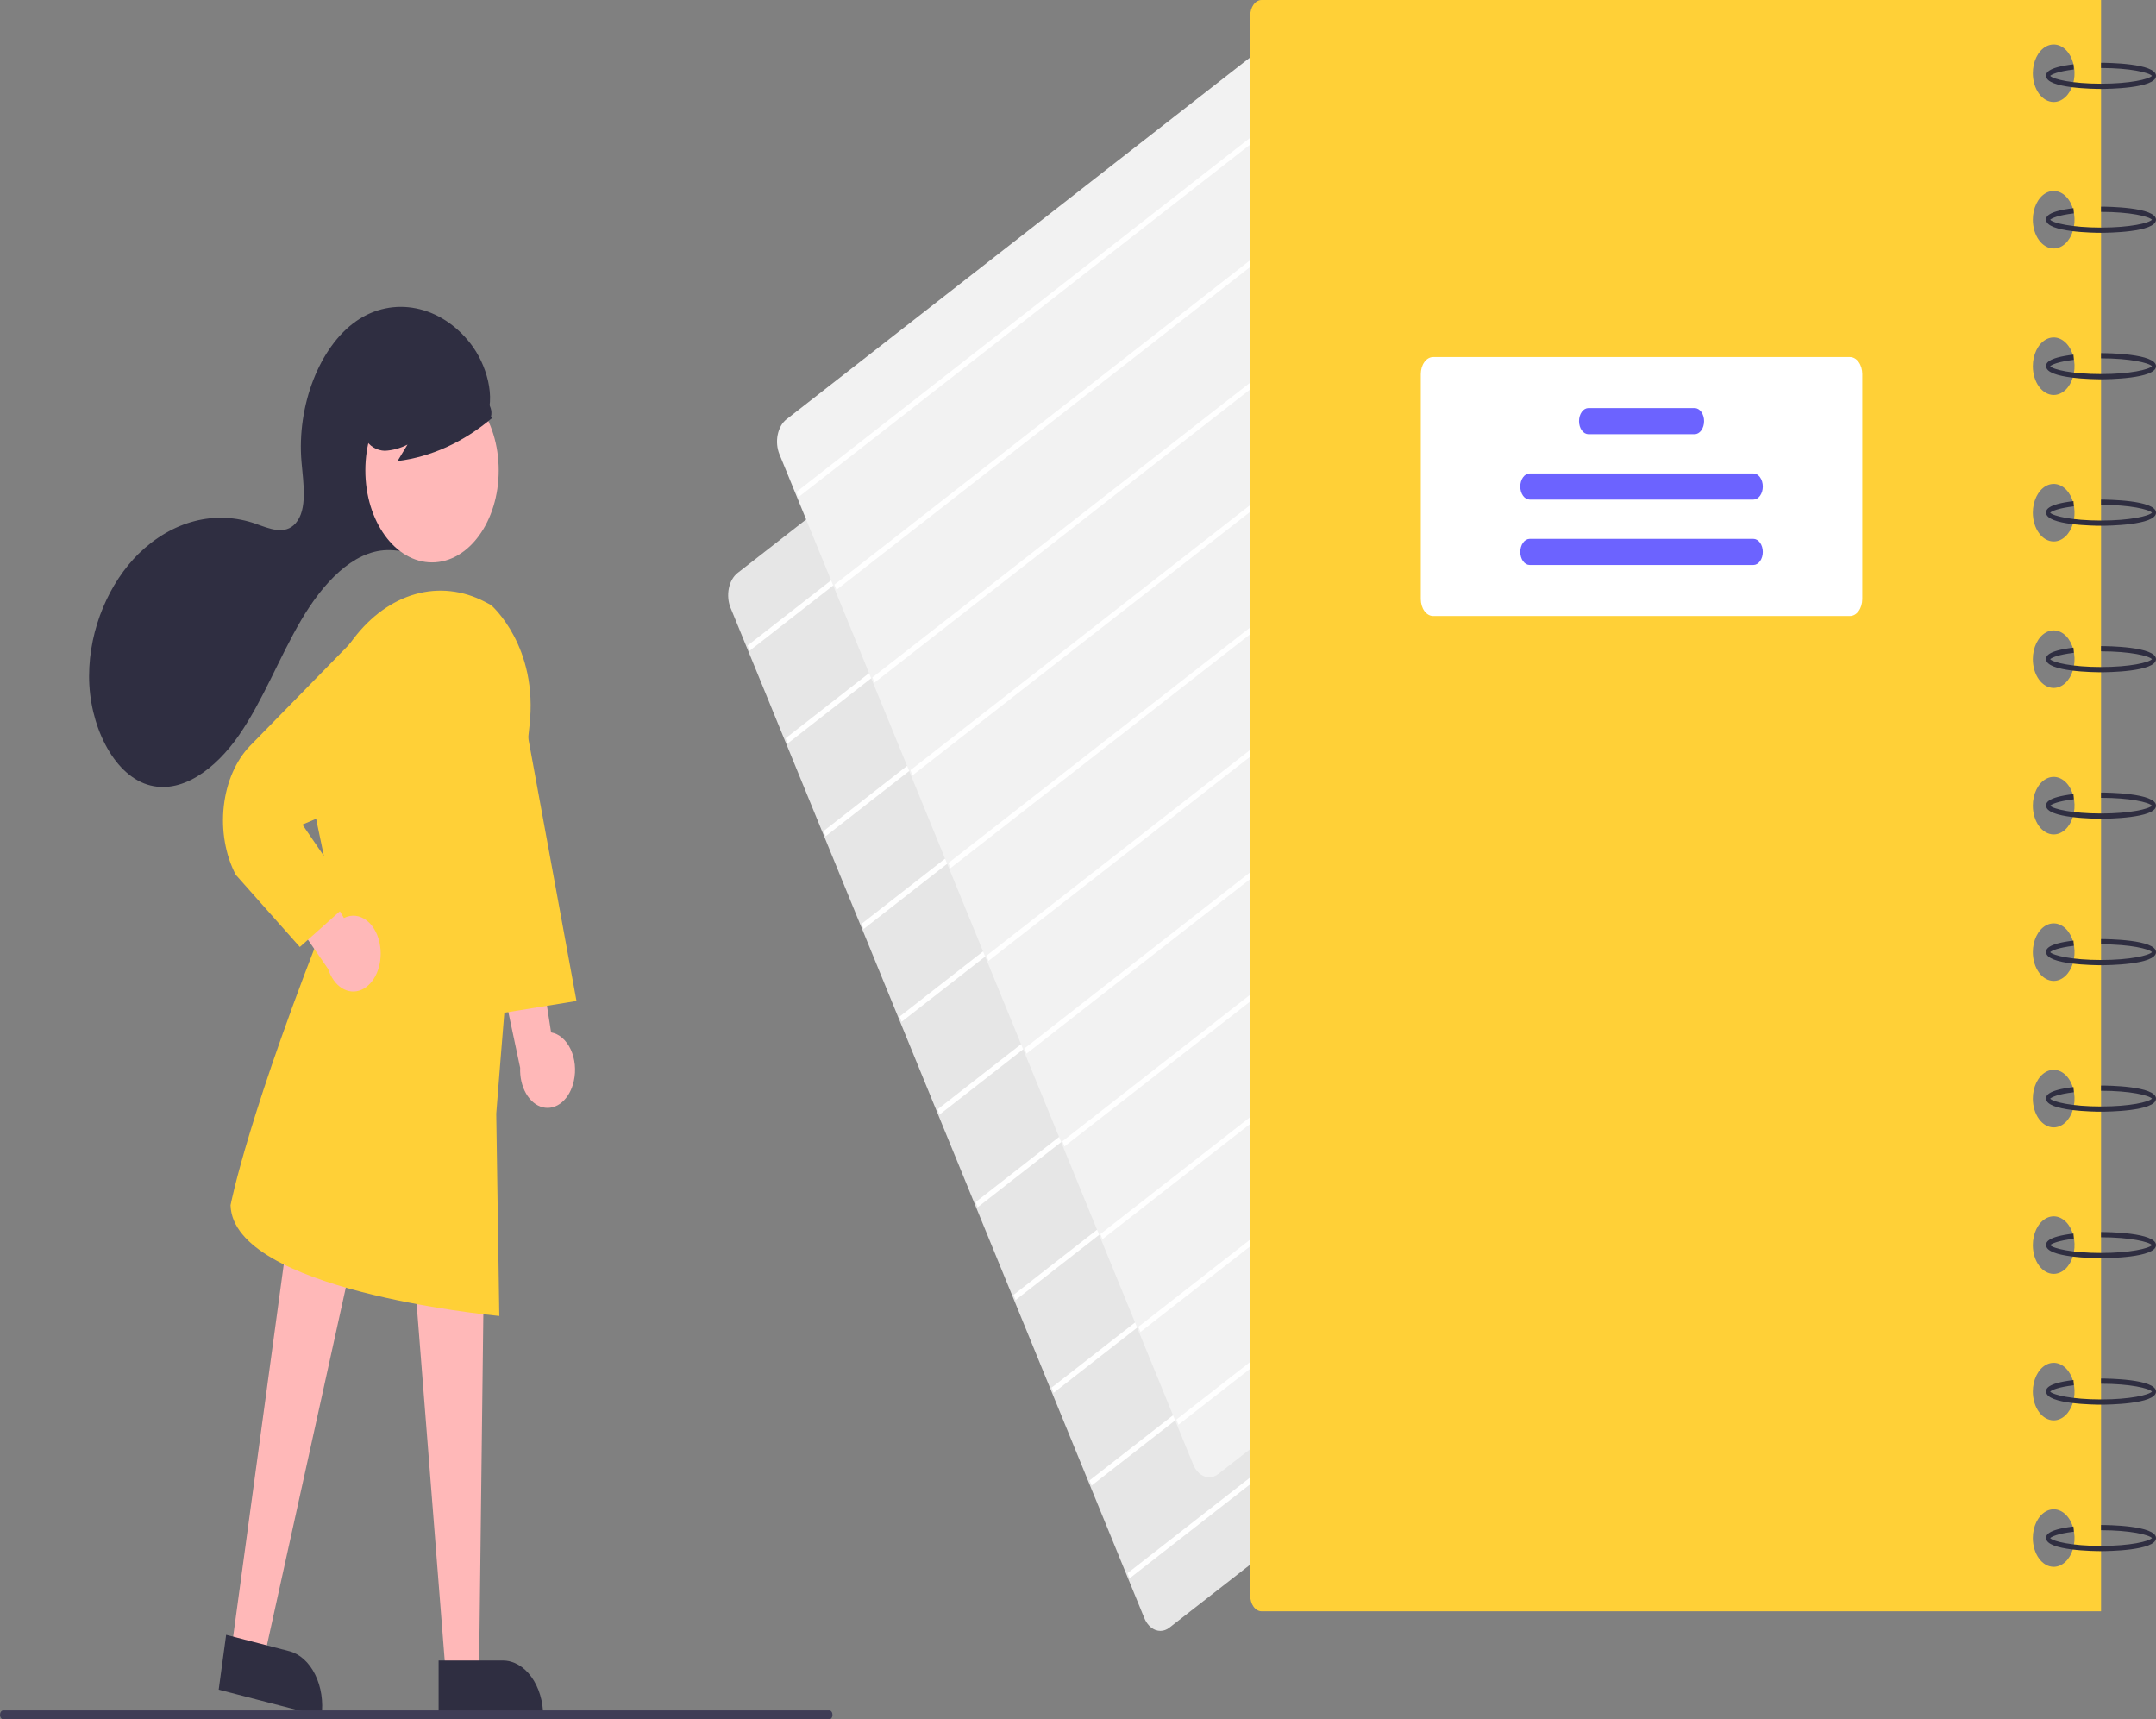 <svg width="227" height="181" viewBox="0 0 227 181" fill="none" xmlns="http://www.w3.org/2000/svg">
<rect x="0" y="0" width="227" height="181" fill="#808080" stroke="none"/>
<g clip-path="url(#clip0)">
<path d="M122.176 171.692C122.511 171.692 122.841 171.571 123.132 171.343L178.435 128.188C178.885 127.836 179.215 127.253 179.353 126.565C179.491 125.878 179.426 125.143 179.173 124.522L135.614 18.183C135.489 17.875 135.32 17.605 135.118 17.387C134.917 17.17 134.686 17.009 134.439 16.914C134.193 16.82 133.935 16.793 133.681 16.836C133.427 16.879 133.181 16.991 132.959 17.165L77.656 60.32C77.206 60.671 76.876 61.255 76.738 61.942C76.6 62.629 76.664 63.364 76.918 63.985L120.476 170.324C120.602 170.633 120.77 170.903 120.972 171.121C121.174 171.339 121.405 171.499 121.652 171.593C121.822 171.659 121.999 171.692 122.176 171.692Z" fill="#E6E6E6"/>
<path d="M137.157 22.349L137.379 22.892L78.932 68.5L78.709 67.958L137.157 22.349Z" fill="white"/>
<path d="M141.157 32.115L141.379 32.657L82.932 78.266L82.71 77.723L141.157 32.115Z" fill="white"/>
<path d="M145.157 41.88L145.38 42.423L86.932 88.031L86.71 87.489L145.157 41.88Z" fill="white"/>
<path d="M149.158 51.646L149.38 52.189L90.932 97.797L90.71 97.255L149.158 51.646Z" fill="white"/>
<path d="M153.158 61.412L153.38 61.955L94.933 107.563L94.71 107.021L153.158 61.412Z" fill="white"/>
<path d="M157.158 71.178L157.38 71.721L98.933 117.329L98.71 116.787L157.158 71.178Z" fill="white"/>
<path d="M161.158 80.944L161.38 81.486L102.933 127.095L102.711 126.552L161.158 80.944Z" fill="white"/>
<path d="M165.158 90.709L165.381 91.252L106.933 136.86L106.711 136.318L165.158 90.709Z" fill="white"/>
<path d="M169.159 100.476L169.381 101.018L110.934 146.627L110.711 146.084L169.159 100.476Z" fill="white"/>
<path d="M173.159 110.241L173.381 110.784L114.934 156.392L114.712 155.85L173.159 110.241Z" fill="white"/>
<path d="M177.159 120.007L177.381 120.55L118.934 166.158L118.712 165.616L177.159 120.007Z" fill="white"/>
<path d="M127.32 155.518C127.656 155.518 127.985 155.397 128.277 155.169L183.58 112.014C184.029 111.662 184.359 111.079 184.498 110.392C184.636 109.704 184.571 108.969 184.317 108.348L140.759 2.009C140.633 1.701 140.464 1.431 140.263 1.213C140.061 0.996 139.83 0.835 139.584 0.741C139.337 0.646 139.079 0.62 138.825 0.663C138.571 0.706 138.326 0.817 138.103 0.991L82.8 44.146C82.351 44.498 82.021 45.081 81.882 45.768C81.744 46.455 81.809 47.19 82.062 47.812L125.621 154.151C125.746 154.459 125.915 154.73 126.116 154.947C126.318 155.165 126.549 155.325 126.796 155.419C126.967 155.485 127.143 155.518 127.32 155.518Z" fill="#F2F2F2"/>
<path d="M142.302 6.175L142.524 6.718L84.076 52.326L83.854 51.784L142.302 6.175Z" fill="white"/>
<path d="M146.302 15.941L146.524 16.483L88.077 62.092L87.854 61.549L146.302 15.941Z" fill="white"/>
<path d="M150.302 25.706L150.524 26.249L92.077 71.858L91.855 71.315L150.302 25.706Z" fill="white"/>
<path d="M154.302 35.473L154.525 36.015L96.077 81.624L95.855 81.081L154.302 35.473Z" fill="white"/>
<path d="M158.302 45.238L158.525 45.781L100.077 91.389L99.855 90.847L158.302 45.238Z" fill="white"/>
<path d="M162.303 55.004L162.525 55.547L104.077 101.155L103.855 100.613L162.303 55.004Z" fill="white"/>
<path d="M166.303 64.77L166.525 65.312L108.078 110.921L107.855 110.378L166.303 64.77Z" fill="white"/>
<path d="M170.303 74.536L170.526 75.079L112.078 120.687L111.856 120.145L170.303 74.536Z" fill="white"/>
<path d="M174.303 84.302L174.526 84.844L116.078 130.453L115.856 129.91L174.303 84.302Z" fill="white"/>
<path d="M178.304 94.067L178.526 94.61L120.078 140.218L119.856 139.676L178.304 94.067Z" fill="white"/>
<path d="M182.304 103.833L182.526 104.376L124.079 149.984L123.856 149.442L182.304 103.833Z" fill="white"/>
<path d="M132.831 0H221.214V169.628H132.831C132.514 169.628 132.209 169.454 131.985 169.144C131.76 168.834 131.634 168.414 131.634 167.975V1.652C131.634 1.214 131.76 0.794 131.985 0.484C132.209 0.174 132.514 9.4157e-06 132.831 0ZM216.226 164.946C216.661 164.946 217.085 164.769 217.446 164.436C217.807 164.103 218.088 163.63 218.254 163.076C218.42 162.523 218.464 161.914 218.379 161.326C218.294 160.739 218.085 160.199 217.778 159.775C217.471 159.352 217.08 159.063 216.655 158.946C216.229 158.83 215.788 158.89 215.387 159.119C214.986 159.348 214.643 159.736 214.402 160.234C214.161 160.733 214.032 161.318 214.032 161.917C214.032 162.315 214.089 162.709 214.199 163.076C214.309 163.444 214.471 163.778 214.675 164.059C214.878 164.34 215.12 164.564 215.387 164.716C215.653 164.868 215.938 164.946 216.226 164.946ZM216.226 149.526C216.661 149.526 217.085 149.348 217.446 149.015C217.807 148.682 218.088 148.209 218.254 147.656C218.42 147.102 218.464 146.493 218.379 145.906C218.294 145.318 218.085 144.778 217.778 144.355C217.471 143.931 217.08 143.643 216.655 143.526C216.229 143.409 215.788 143.469 215.387 143.698C214.986 143.927 214.643 144.316 214.402 144.814C214.161 145.312 214.032 145.898 214.032 146.497C214.032 146.894 214.089 147.288 214.199 147.656C214.309 148.023 214.471 148.357 214.675 148.639C214.878 148.92 215.12 149.143 215.387 149.295C215.653 149.447 215.938 149.526 216.226 149.526ZM216.226 134.105C216.661 134.105 217.085 133.927 217.446 133.595C217.807 133.262 218.088 132.789 218.254 132.235C218.42 131.682 218.464 131.073 218.379 130.485C218.294 129.897 218.085 129.358 217.778 128.934C217.471 128.51 217.08 128.222 216.655 128.105C216.229 127.988 215.788 128.048 215.387 128.277C214.986 128.507 214.643 128.895 214.402 129.393C214.161 129.891 214.032 130.477 214.032 131.076C214.032 131.474 214.089 131.868 214.199 132.235C214.309 132.603 214.471 132.937 214.675 133.218C214.878 133.499 215.12 133.722 215.387 133.874C215.653 134.027 215.938 134.105 216.226 134.105ZM216.226 118.684C216.661 118.684 217.085 118.507 217.446 118.174C217.807 117.841 218.088 117.368 218.254 116.814C218.42 116.261 218.464 115.652 218.379 115.064C218.294 114.477 218.085 113.937 217.778 113.513C217.471 113.09 217.08 112.801 216.655 112.684C216.229 112.567 215.788 112.627 215.387 112.857C214.986 113.086 214.643 113.474 214.402 113.972C214.161 114.47 214.032 115.056 214.032 115.655C214.032 116.053 214.089 116.447 214.199 116.814C214.309 117.182 214.471 117.516 214.675 117.797C214.878 118.078 215.12 118.301 215.387 118.454C215.653 118.606 215.938 118.684 216.226 118.684ZM216.226 103.264C216.661 103.264 217.085 103.086 217.446 102.753C217.807 102.42 218.088 101.947 218.254 101.394C218.42 100.84 218.464 100.231 218.379 99.644C218.294 99.056 218.085 98.516 217.778 98.093C217.471 97.669 217.08 97.38 216.655 97.264C216.229 97.147 215.788 97.207 215.387 97.436C214.986 97.665 214.643 98.053 214.402 98.552C214.161 99.05 214.032 99.635 214.032 100.235C214.032 100.632 214.089 101.026 214.199 101.394C214.309 101.761 214.471 102.095 214.675 102.376C214.878 102.658 215.12 102.881 215.387 103.033C215.653 103.185 215.938 103.264 216.226 103.264ZM216.226 87.843C216.661 87.843 217.085 87.665 217.446 87.332C217.807 87 218.088 86.526 218.254 85.973C218.42 85.419 218.464 84.811 218.379 84.223C218.294 83.635 218.085 83.096 217.778 82.672C217.471 82.248 217.08 81.96 216.655 81.843C216.229 81.726 215.788 81.786 215.387 82.015C214.986 82.245 214.643 82.633 214.402 83.131C214.161 83.629 214.032 84.215 214.032 84.814C214.032 85.212 214.089 85.606 214.199 85.973C214.309 86.341 214.471 86.674 214.675 86.956C214.878 87.237 215.12 87.46 215.387 87.612C215.653 87.764 215.938 87.843 216.226 87.843ZM216.226 72.422C216.661 72.422 217.085 72.245 217.446 71.912C217.807 71.579 218.088 71.106 218.254 70.552C218.42 69.999 218.464 69.39 218.379 68.802C218.294 68.215 218.085 67.675 217.778 67.251C217.471 66.828 217.08 66.539 216.655 66.422C216.229 66.305 215.788 66.365 215.387 66.595C214.986 66.824 214.643 67.212 214.402 67.71C214.161 68.208 214.032 68.794 214.032 69.393C214.032 69.791 214.089 70.185 214.199 70.552C214.309 70.92 214.471 71.254 214.675 71.535C214.878 71.816 215.12 72.039 215.387 72.192C215.653 72.344 215.938 72.422 216.226 72.422ZM216.226 57.002C216.661 57.002 217.085 56.824 217.446 56.491C217.807 56.158 218.088 55.685 218.254 55.132C218.42 54.578 218.464 53.969 218.379 53.382C218.294 52.794 218.085 52.254 217.778 51.831C217.471 51.407 217.08 51.118 216.655 51.002C216.229 50.885 215.788 50.945 215.387 51.174C214.986 51.403 214.643 51.791 214.402 52.29C214.161 52.788 214.032 53.373 214.032 53.972C214.032 54.37 214.089 54.764 214.199 55.132C214.309 55.499 214.471 55.833 214.675 56.114C214.878 56.396 215.12 56.619 215.387 56.771C215.653 56.923 215.938 57.002 216.226 57.002ZM216.226 41.581C216.661 41.581 217.085 41.403 217.446 41.07C217.807 40.737 218.088 40.264 218.254 39.711C218.42 39.157 218.464 38.548 218.379 37.961C218.294 37.373 218.085 36.834 217.778 36.41C217.471 35.986 217.08 35.698 216.655 35.581C216.229 35.464 215.788 35.524 215.387 35.753C214.986 35.983 214.643 36.371 214.402 36.869C214.161 37.367 214.032 37.953 214.032 38.552C214.032 38.95 214.089 39.343 214.199 39.711C214.309 40.078 214.471 40.412 214.675 40.694C214.878 40.975 215.12 41.198 215.387 41.35C215.653 41.502 215.938 41.581 216.226 41.581ZM216.226 26.16C216.661 26.16 217.085 25.983 217.446 25.65C217.807 25.317 218.088 24.844 218.254 24.29C218.42 23.737 218.464 23.128 218.379 22.54C218.294 21.953 218.085 21.413 217.778 20.989C217.471 20.566 217.08 20.277 216.655 20.16C216.229 20.043 215.788 20.103 215.387 20.332C214.986 20.562 214.643 20.95 214.402 21.448C214.161 21.946 214.032 22.532 214.032 23.131C214.032 23.529 214.089 23.923 214.199 24.29C214.309 24.658 214.471 24.992 214.675 25.273C214.878 25.554 215.12 25.777 215.387 25.93C215.653 26.082 215.938 26.16 216.226 26.16ZM216.226 10.739C216.661 10.739 217.085 10.562 217.446 10.229C217.807 9.896 218.088 9.423 218.254 8.87C218.42 8.316 218.464 7.707 218.379 7.119C218.294 6.532 218.085 5.992 217.778 5.568C217.471 5.145 217.08 4.856 216.655 4.739C216.229 4.623 215.788 4.683 215.387 4.912C214.986 5.141 214.643 5.529 214.402 6.027C214.161 6.526 214.032 7.111 214.032 7.71C214.032 8.108 214.089 8.502 214.199 8.87C214.309 9.237 214.471 9.571 214.675 9.852C214.878 10.133 215.12 10.357 215.387 10.509C215.653 10.661 215.938 10.739 216.226 10.739Z" fill="#FFD037"/>
<path d="M221.214 9.363C221.806 9.363 227 9.324 227 7.986C227 6.647 221.806 6.609 221.214 6.609V7.16C224.273 7.16 226.257 7.632 226.576 7.986C226.257 8.339 224.273 8.812 221.214 8.812C218.162 8.812 216.181 8.341 215.855 7.988C216.01 7.837 216.644 7.52 218.344 7.317L218.31 6.768C215.428 7.112 215.428 7.747 215.428 7.986C215.428 9.324 220.622 9.363 221.214 9.363Z" fill="#2F2E41"/>
<path d="M221.214 24.508C221.806 24.508 227 24.47 227 23.131C227 21.793 221.806 21.754 221.214 21.754V22.305C224.273 22.305 226.257 22.778 226.576 23.131C226.257 23.485 224.273 23.957 221.214 23.957C218.162 23.957 216.181 23.487 215.855 23.134C216.01 22.982 216.644 22.665 218.344 22.462L218.31 21.914C215.428 22.258 215.428 22.892 215.428 23.131C215.428 24.47 220.622 24.508 221.214 24.508Z" fill="#2F2E41"/>
<path d="M221.214 39.928C221.806 39.928 227 39.89 227 38.552C227 37.213 221.806 37.175 221.214 37.175V37.725C224.273 37.725 226.257 38.198 226.576 38.552C226.257 38.905 224.273 39.378 221.214 39.378C218.162 39.378 216.181 38.907 215.855 38.554C216.01 38.403 216.644 38.086 218.344 37.883L218.31 37.334C215.428 37.678 215.428 38.313 215.428 38.552C215.428 39.89 220.622 39.928 221.214 39.928Z" fill="#2F2E41"/>
<path d="M221.214 55.349C221.806 55.349 227 55.311 227 53.972C227 52.634 221.806 52.596 221.214 52.596V53.146C224.273 53.146 226.257 53.619 226.576 53.972C226.257 54.326 224.273 54.799 221.214 54.799C218.162 54.799 216.181 54.328 215.855 53.975C216.01 53.824 216.644 53.507 218.344 53.304L218.31 52.755C215.428 53.099 215.428 53.734 215.428 53.973C215.428 55.311 220.622 55.349 221.214 55.349Z" fill="#2F2E41"/>
<path d="M221.214 70.77C221.806 70.77 227 70.731 227 69.393C227 68.055 221.806 68.016 221.214 68.016V68.567C224.273 68.567 226.257 69.04 226.576 69.393C226.257 69.746 224.273 70.219 221.214 70.219C218.162 70.219 216.181 69.749 215.855 69.395C216.01 69.244 216.644 68.927 218.344 68.724L218.31 68.176C215.428 68.519 215.428 69.154 215.428 69.393C215.428 70.731 220.622 70.77 221.214 70.77Z" fill="#2F2E41"/>
<path d="M221.214 86.191C221.806 86.191 227 86.152 227 84.814C227 83.476 221.806 83.437 221.214 83.437V83.988C224.273 83.988 226.257 84.46 226.576 84.814C226.257 85.167 224.273 85.64 221.214 85.64C218.162 85.64 216.181 85.169 215.855 84.816C216.01 84.665 216.644 84.348 218.344 84.145L218.31 83.597C215.428 83.94 215.428 84.575 215.428 84.814C215.428 86.152 220.622 86.191 221.214 86.191Z" fill="#2F2E41"/>
<path d="M221.214 101.612C221.806 101.612 227 101.573 227 100.235C227 98.897 221.806 98.858 221.214 98.858V99.409C224.273 99.409 226.257 99.881 226.576 100.235C226.257 100.588 224.273 101.061 221.214 101.061C218.162 101.061 216.181 100.59 215.855 100.237C216.01 100.086 216.644 99.769 218.344 99.566L218.31 99.017C215.428 99.361 215.428 99.996 215.428 100.235C215.428 101.573 220.622 101.612 221.214 101.612Z" fill="#2F2E41"/>
<path d="M221.214 117.032C221.806 117.032 227 116.993 227 115.655C227 114.317 221.806 114.278 221.214 114.278V114.829C224.273 114.829 226.257 115.302 226.576 115.655C226.257 116.009 224.273 116.481 221.214 116.481C218.162 116.481 216.181 116.011 215.855 115.658C216.01 115.506 216.644 115.189 218.344 114.986L218.31 114.438C215.428 114.781 215.428 115.416 215.428 115.655C215.428 116.993 220.622 117.032 221.214 117.032Z" fill="#2F2E41"/>
<path d="M221.214 132.453C221.806 132.453 227 132.414 227 131.076C227 129.738 221.806 129.699 221.214 129.699V130.25C224.273 130.25 226.257 130.723 226.576 131.076C226.257 131.43 224.273 131.902 221.214 131.902C218.162 131.902 216.181 131.432 215.855 131.078C216.01 130.927 216.644 130.61 218.344 130.407L218.31 129.859C215.428 130.202 215.428 130.837 215.428 131.076C215.428 132.414 220.622 132.453 221.214 132.453Z" fill="#2F2E41"/>
<path d="M221.214 147.873C221.806 147.873 227 147.835 227 146.496C227 145.158 221.806 145.12 221.214 145.12V145.67C224.273 145.67 226.257 146.143 226.576 146.496C226.257 146.85 224.273 147.323 221.214 147.323C218.162 147.323 216.181 146.852 215.855 146.499C216.01 146.348 216.644 146.031 218.344 145.828L218.31 145.279C215.428 145.623 215.428 146.258 215.428 146.496C215.428 147.835 220.622 147.873 221.214 147.873Z" fill="#2F2E41"/>
<path d="M221.214 163.294C221.806 163.294 227 163.256 227 161.917C227 160.579 221.806 160.541 221.214 160.541V161.091C224.273 161.091 226.257 161.564 226.576 161.917C226.257 162.271 224.273 162.743 221.214 162.743C218.162 162.743 216.181 162.273 215.855 161.92C216.01 161.769 216.644 161.451 218.344 161.249L218.31 160.7C215.428 161.044 215.428 161.678 215.428 161.917C215.428 163.256 220.622 163.294 221.214 163.294Z" fill="#2F2E41"/>
<path d="M150.887 64.85H194.779C195.123 64.849 195.453 64.66 195.696 64.325C195.939 63.989 196.076 63.534 196.076 63.06V39.378C196.076 38.903 195.939 38.448 195.696 38.113C195.453 37.777 195.123 37.588 194.779 37.588H150.887C150.543 37.588 150.214 37.777 149.971 38.113C149.727 38.448 149.591 38.903 149.59 39.378V63.06C149.591 63.534 149.727 63.989 149.971 64.325C150.214 64.66 150.543 64.849 150.887 64.85Z" fill="white"/>
<path d="M167.247 45.711H178.419C178.684 45.711 178.938 45.566 179.125 45.308C179.312 45.05 179.417 44.7 179.417 44.334C179.417 43.969 179.312 43.619 179.125 43.361C178.938 43.103 178.684 42.958 178.419 42.958H167.247C166.982 42.958 166.728 43.103 166.541 43.361C166.354 43.619 166.249 43.969 166.249 44.334C166.249 44.7 166.354 45.05 166.541 45.308C166.728 45.566 166.982 45.711 167.247 45.711H167.247Z" fill="#6C63FF"/>
<path d="M161.062 52.596H184.604C184.869 52.596 185.123 52.45 185.31 52.192C185.497 51.934 185.602 51.584 185.602 51.219C185.602 50.853 185.497 50.503 185.31 50.245C185.123 49.987 184.869 49.842 184.604 49.842H161.062C160.798 49.842 160.544 49.987 160.357 50.245C160.17 50.503 160.065 50.853 160.065 51.219C160.065 51.584 160.17 51.934 160.357 52.192C160.544 52.45 160.798 52.596 161.062 52.596Z" fill="#6C63FF"/>
<path d="M161.062 59.48H184.604C184.869 59.48 185.123 59.335 185.31 59.077C185.497 58.818 185.602 58.468 185.602 58.103C185.602 57.738 185.497 57.388 185.31 57.129C185.123 56.871 184.869 56.726 184.604 56.726H161.062C160.798 56.726 160.544 56.871 160.357 57.129C160.17 57.388 160.065 57.738 160.065 58.103C160.065 58.468 160.17 58.818 160.357 59.077C160.544 59.335 160.798 59.48 161.062 59.48Z" fill="#6C63FF"/>
<path d="M47.046 57.172C46.423 57.172 45.812 56.929 45.284 56.471C44.757 56.014 44.333 55.359 44.063 54.584C43.793 53.808 43.687 52.943 43.758 52.089C43.828 51.234 44.072 50.424 44.462 49.752C46.092 46.941 49.66 47.371 51.087 44.358C52.297 41.804 51.18 38.297 49.569 36.208C46.415 32.118 41.367 31.113 37.504 33.806C33.642 36.499 31.232 42.704 31.746 48.635C31.942 50.894 32.396 53.636 31.126 55.086C29.998 56.372 28.332 55.642 26.916 55.135C24.816 54.404 22.627 54.309 20.498 54.857C18.368 55.404 16.35 56.58 14.581 58.305C11.573 61.28 9.381 66.086 9.38 71.193C9.378 76.301 11.899 81.448 15.505 82.592C19.041 83.713 22.685 80.987 25.186 77.361C27.686 73.734 29.404 69.223 31.683 65.328C33.962 61.433 37.116 58.002 40.743 57.912C42.844 57.86 45.145 58.881 46.928 57.346" fill="#2F2E41"/>
<path d="M45.487 59.206C41.61 59.206 38.467 54.868 38.467 49.517C38.467 44.166 41.61 39.828 45.487 39.828C49.364 39.828 52.507 44.166 52.507 49.517C52.507 54.868 49.364 59.206 45.487 59.206Z" fill="#FFB8B8"/>
<path d="M60.42 113.792C60.543 113.237 60.578 112.653 60.52 112.078C60.462 111.504 60.314 110.954 60.086 110.467C59.857 109.98 59.554 109.568 59.198 109.261C58.842 108.953 58.441 108.757 58.024 108.686L55.88 94.903L52.161 100.13L54.768 112.417C54.728 113.392 54.949 114.353 55.388 115.118C55.827 115.884 56.455 116.4 57.151 116.569C57.848 116.739 58.565 116.55 59.168 116.038C59.77 115.526 60.216 114.727 60.42 113.792Z" fill="#FFB8B8"/>
<path d="M24.363 173.655L27.807 174.546L38.189 127.481L30.819 126.165L24.363 173.655Z" fill="#FFB8B8"/>
<path d="M30.452 173.826L23.81 172.106L23.026 177.878L33.849 180.681C33.952 179.923 33.946 179.145 33.831 178.39C33.716 177.635 33.495 176.919 33.179 176.283C32.864 175.646 32.461 175.102 31.992 174.68C31.525 174.259 31.001 173.968 30.452 173.826Z" fill="#2F2E41"/>
<path d="M46.931 176.19L50.434 176.189L50.958 132.604L43.5 132.604L46.931 176.19Z" fill="#FFB8B8"/>
<path d="M52.937 174.808H46.18V180.68H57.192C57.192 179.909 57.082 179.145 56.868 178.433C56.654 177.72 56.341 177.073 55.946 176.528C55.551 175.982 55.082 175.55 54.566 175.255C54.049 174.96 53.496 174.808 52.937 174.808Z" fill="#2F2E41"/>
<path d="M52.571 138.536L52.249 117.235C52.273 116.935 54.805 84.663 55.748 76.417C56.706 68.038 51.753 63.742 51.703 63.699C51.481 63.574 51.281 63.468 51.081 63.366C48.738 62.142 46.192 61.858 43.737 62.547C41.283 63.235 39.019 64.868 37.208 67.257C35.333 69.645 33.977 72.707 33.293 76.1C32.61 79.493 32.625 83.082 33.337 86.463L35.084 94.812C26.133 117.148 24.296 126.76 24.279 126.854L24.273 126.883L24.275 126.913C24.596 135.771 51.279 138.413 52.415 138.521L52.571 138.536Z" fill="#FFD037"/>
<path d="M54.652 72.434L60.699 105.379L49.878 107.136L54.652 72.434Z" fill="#FFD037"/>
<path d="M40.034 99.665C39.96 99.094 39.796 98.552 39.554 98.078C39.312 97.604 38.998 97.209 38.633 96.921C38.269 96.633 37.863 96.459 37.444 96.41C37.025 96.362 36.604 96.441 36.21 96.642L29.728 85.748L28.158 92.746L34.554 102.018C34.843 102.91 35.358 103.624 36.002 104.026C36.647 104.429 37.376 104.491 38.051 104.201C38.727 103.911 39.302 103.289 39.667 102.453C40.033 101.617 40.163 100.625 40.034 99.665Z" fill="#FFB8B8"/>
<path d="M31.568 99.692L37.211 94.654L31.84 86.805L46.401 80.689L42.655 65.626L38.047 66.535L26.332 78.511C24.843 80.046 23.849 82.326 23.564 84.861C23.279 87.395 23.726 89.984 24.809 92.069L24.834 92.106L31.568 99.692Z" fill="#FFD037"/>
<path d="M51.808 44.01C48.787 46.555 45.382 48.104 41.857 48.536L42.906 46.801C42.142 47.191 41.338 47.411 40.525 47.454C39.712 47.436 38.86 47.004 38.399 46.081C38.193 45.621 38.071 45.1 38.043 44.562C38.014 44.023 38.081 43.483 38.237 42.988C38.556 42 39.054 41.141 39.682 40.494C40.795 39.278 42.109 38.462 43.506 38.117C44.904 37.772 46.341 37.91 47.691 38.518C48.616 38.9 49.445 39.634 50.083 40.636C50.687 41.665 52.006 42.591 51.696 43.845L51.808 44.01Z" fill="#2F2E41"/>
<path d="M0.34 181H87.311C87.401 181 87.487 180.95 87.551 180.862C87.615 180.774 87.651 180.655 87.651 180.53C87.651 180.406 87.615 180.286 87.551 180.198C87.487 180.11 87.401 180.061 87.311 180.061H0.34C0.25 180.061 0.164 180.111 0.1 180.199C0.037 180.287 0.001 180.406 0.001 180.53C0.001 180.655 0.037 180.774 0.1 180.862C0.164 180.95 0.25 181 0.34 181Z" fill="#3F3D56"/>
</g>
<defs>
<clipPath id="clip0">
<rect width="227" height="181" fill="white" transform="matrix(-1 0 0 1 227 0)"/>
</clipPath>
</defs>
</svg>
